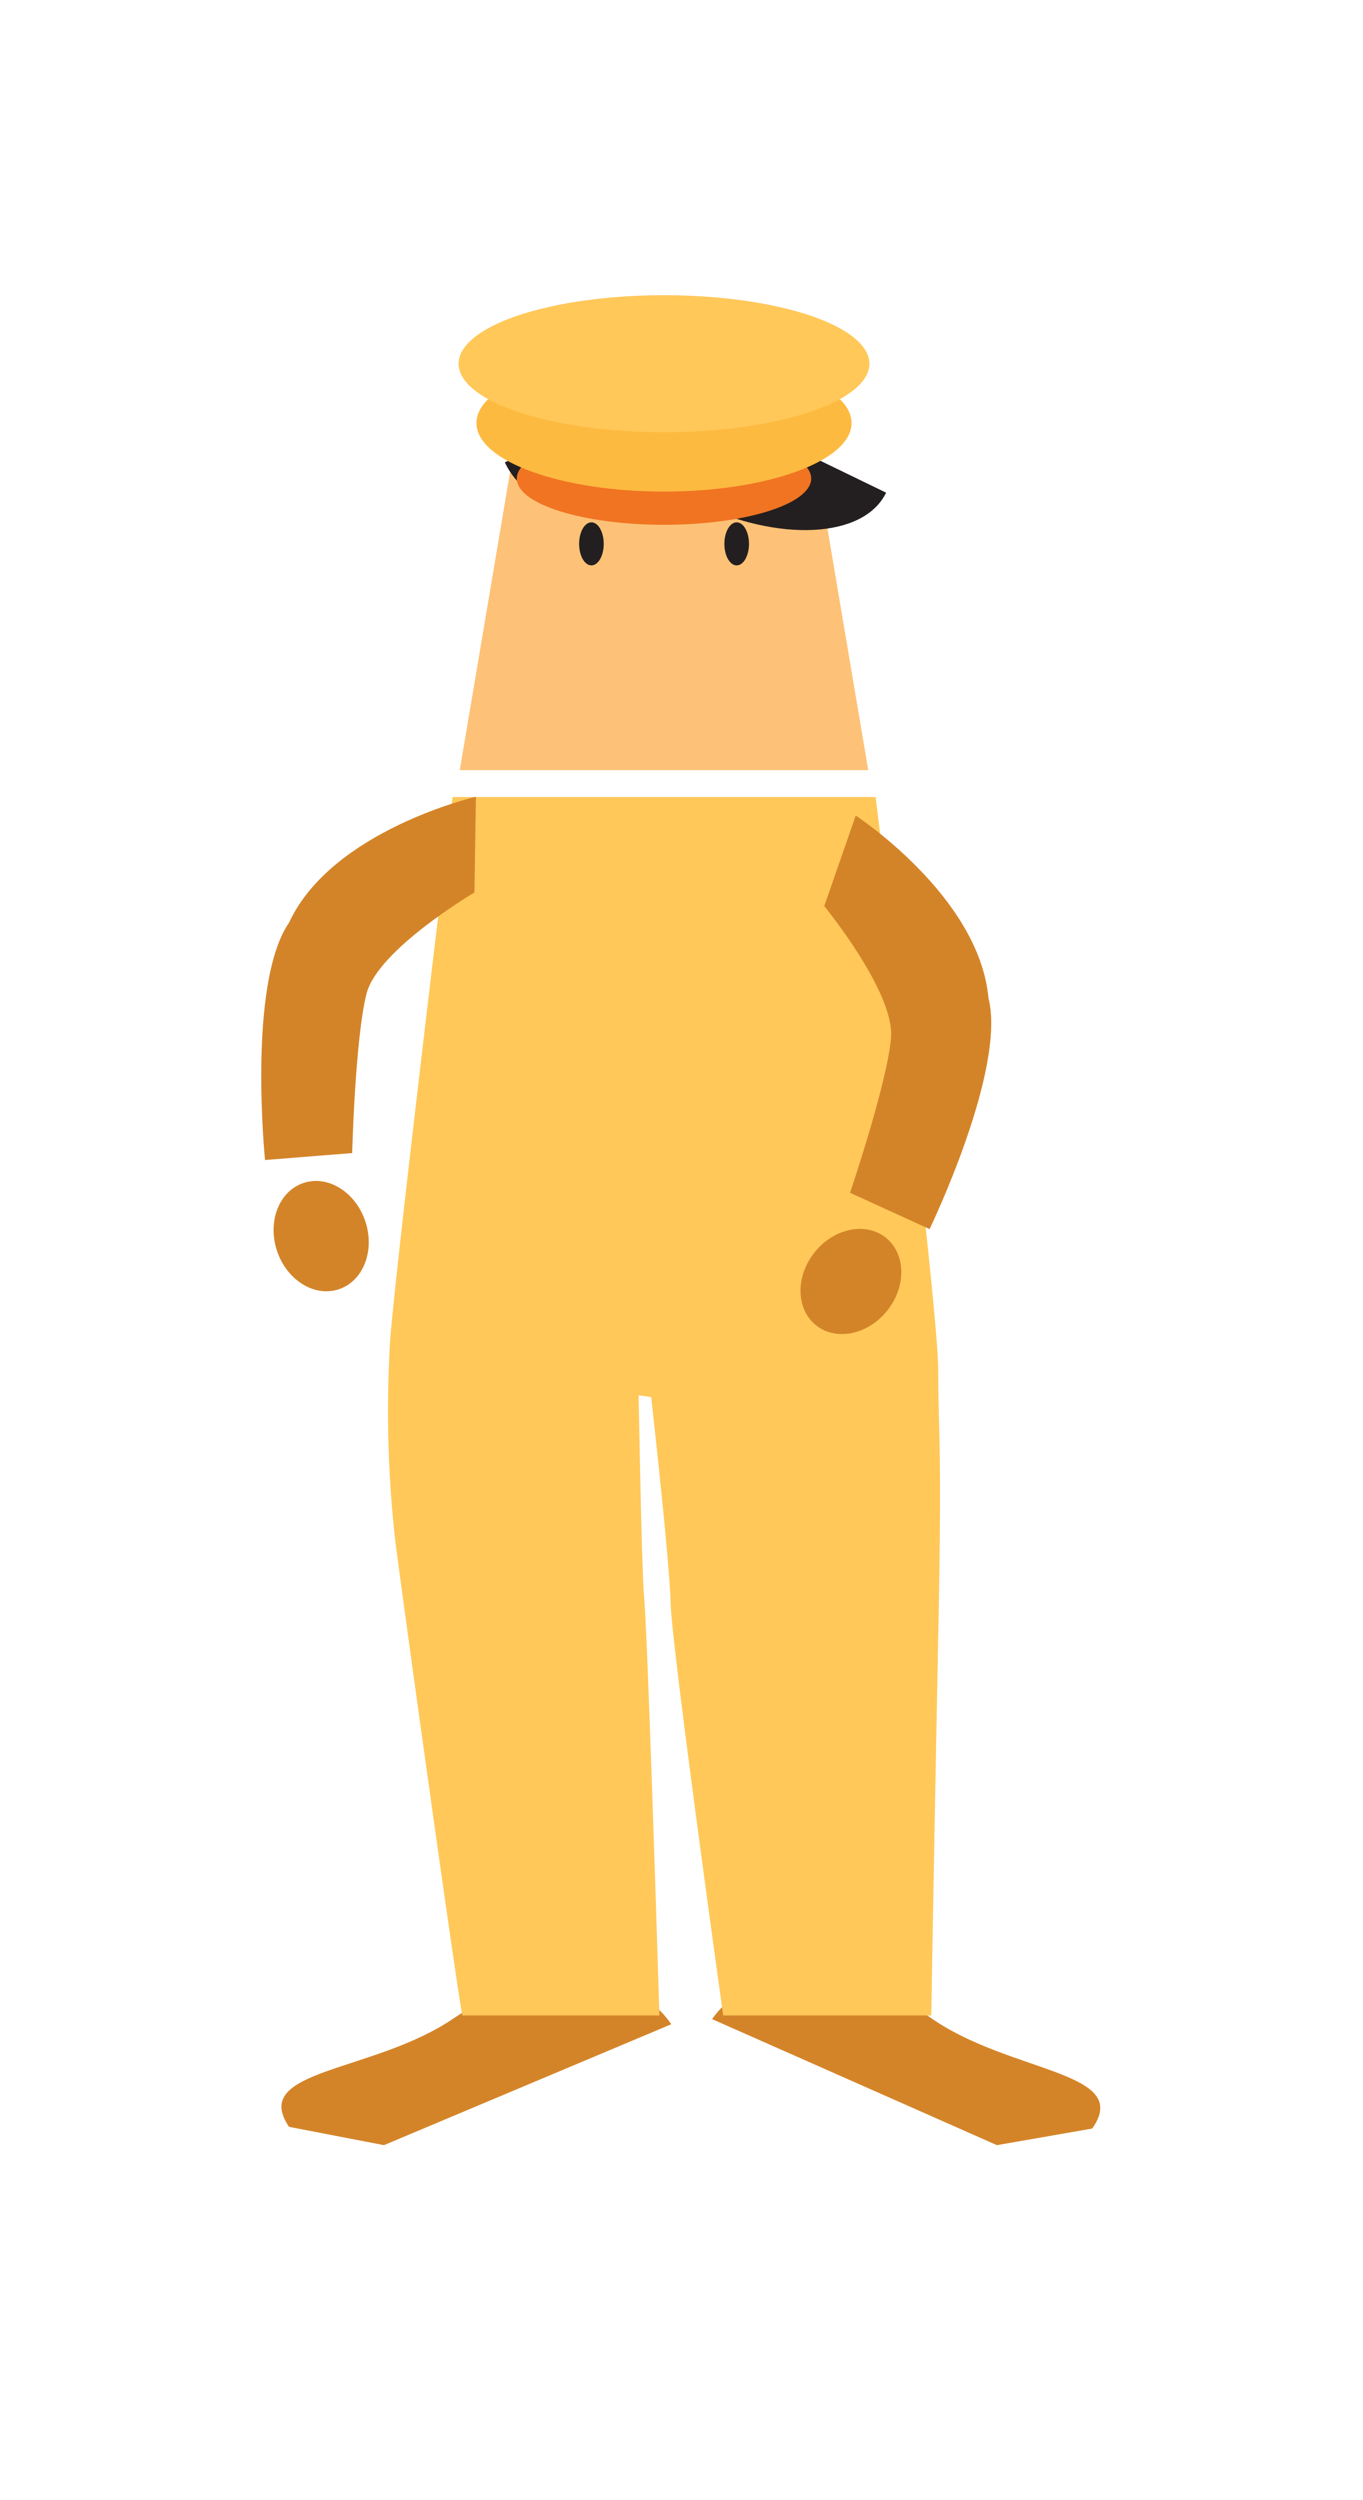 <svg xmlns="http://www.w3.org/2000/svg" viewBox="0 0 127.33 233.43"><defs><style>.cls-1{fill:#d48428;}.cls-2{fill:#fdc277;}.cls-3{fill:#231f20;}.cls-4{fill:#f07422;}.cls-5{fill:#fdba40;}.cls-6{fill:#ffc859;}</style></defs><title>SFL_5</title><g id="Layer_2" data-name="Layer 2"><path class="cls-1" d="M66.52,188.52c3.81-5.37,12.92-5.45,20.34-.18s19,5,15.17,10.4l-8.9,1.55Z"/><path class="cls-1" d="M62.71,189c-3.71-5.43-12.81-5.68-20.33-.55S23.31,193.14,27,198.58l8.87,1.71Z"/><polygon class="cls-2" points="42.95 71.91 81.11 71.91 75.84 40.7 48.22 40.7 42.95 71.91"/><ellipse class="cls-3" cx="68.82" cy="50.78" rx="1.15" ry="2.01"/><ellipse class="cls-3" cx="55.25" cy="50.78" rx="1.15" ry="2.01"/><path class="cls-3" d="M54.56,32.32c-2.07,4.27,2.56,10.8,10.36,14.58S80.7,50.29,82.78,46"/><path class="cls-3" d="M47.16,43.17c2,4.29,7.94,5.75,13.22,3.27s7.92-8,5.9-12.27"/><ellipse class="cls-4" cx="62.03" cy="44.68" rx="13.75" ry="4.32"/><ellipse class="cls-5" cx="62.03" cy="39.5" rx="17.52" ry="6.4"/><ellipse class="cls-6" cx="62.03" cy="33.96" rx="19.19" ry="6.4"/><path class="cls-6" d="M60.83,130.44s1.7,15,1.82,19.25,4.91,38.49,4.91,38.49H87s.28-16.84.65-35.45c.37-18.29,0-18.69,0-24.75s-5.85-53.56-5.85-53.56H42.28s-5.77,47.44-5.87,51.4a109.07,109.07,0,0,0,.5,17.91c.38,3.26,6.16,44.85,6.3,44.45H61.6s-1.06-35-1.44-39.28c-.22-2.5-.5-18.62-.5-18.62Z"/><path class="cls-1" d="M79.94,76.15,77,84.6s6.6,8.06,6.24,12.3-3.83,14.47-3.83,14.47l7.43,3.39s7.2-14.9,5.5-21.58C91.47,83.67,79.94,76.15,79.94,76.15Z"/><ellipse class="cls-1" cx="79.49" cy="119.65" rx="5.23" ry="4.35" transform="translate(-63.66 107.7) rotate(-51.63)"/><path class="cls-1" d="M44.46,74.39l-.14,8.94s-9,5.31-10.07,9.42-1.35,14.91-1.35,14.91l-8.14.65S23.09,91.84,27,86.15C31,77.51,44.46,74.39,44.46,74.39Z"/><ellipse class="cls-1" cx="30" cy="115.41" rx="4.35" ry="5.23" transform="translate(-34.84 15.34) rotate(-18.37)"/></g></svg>